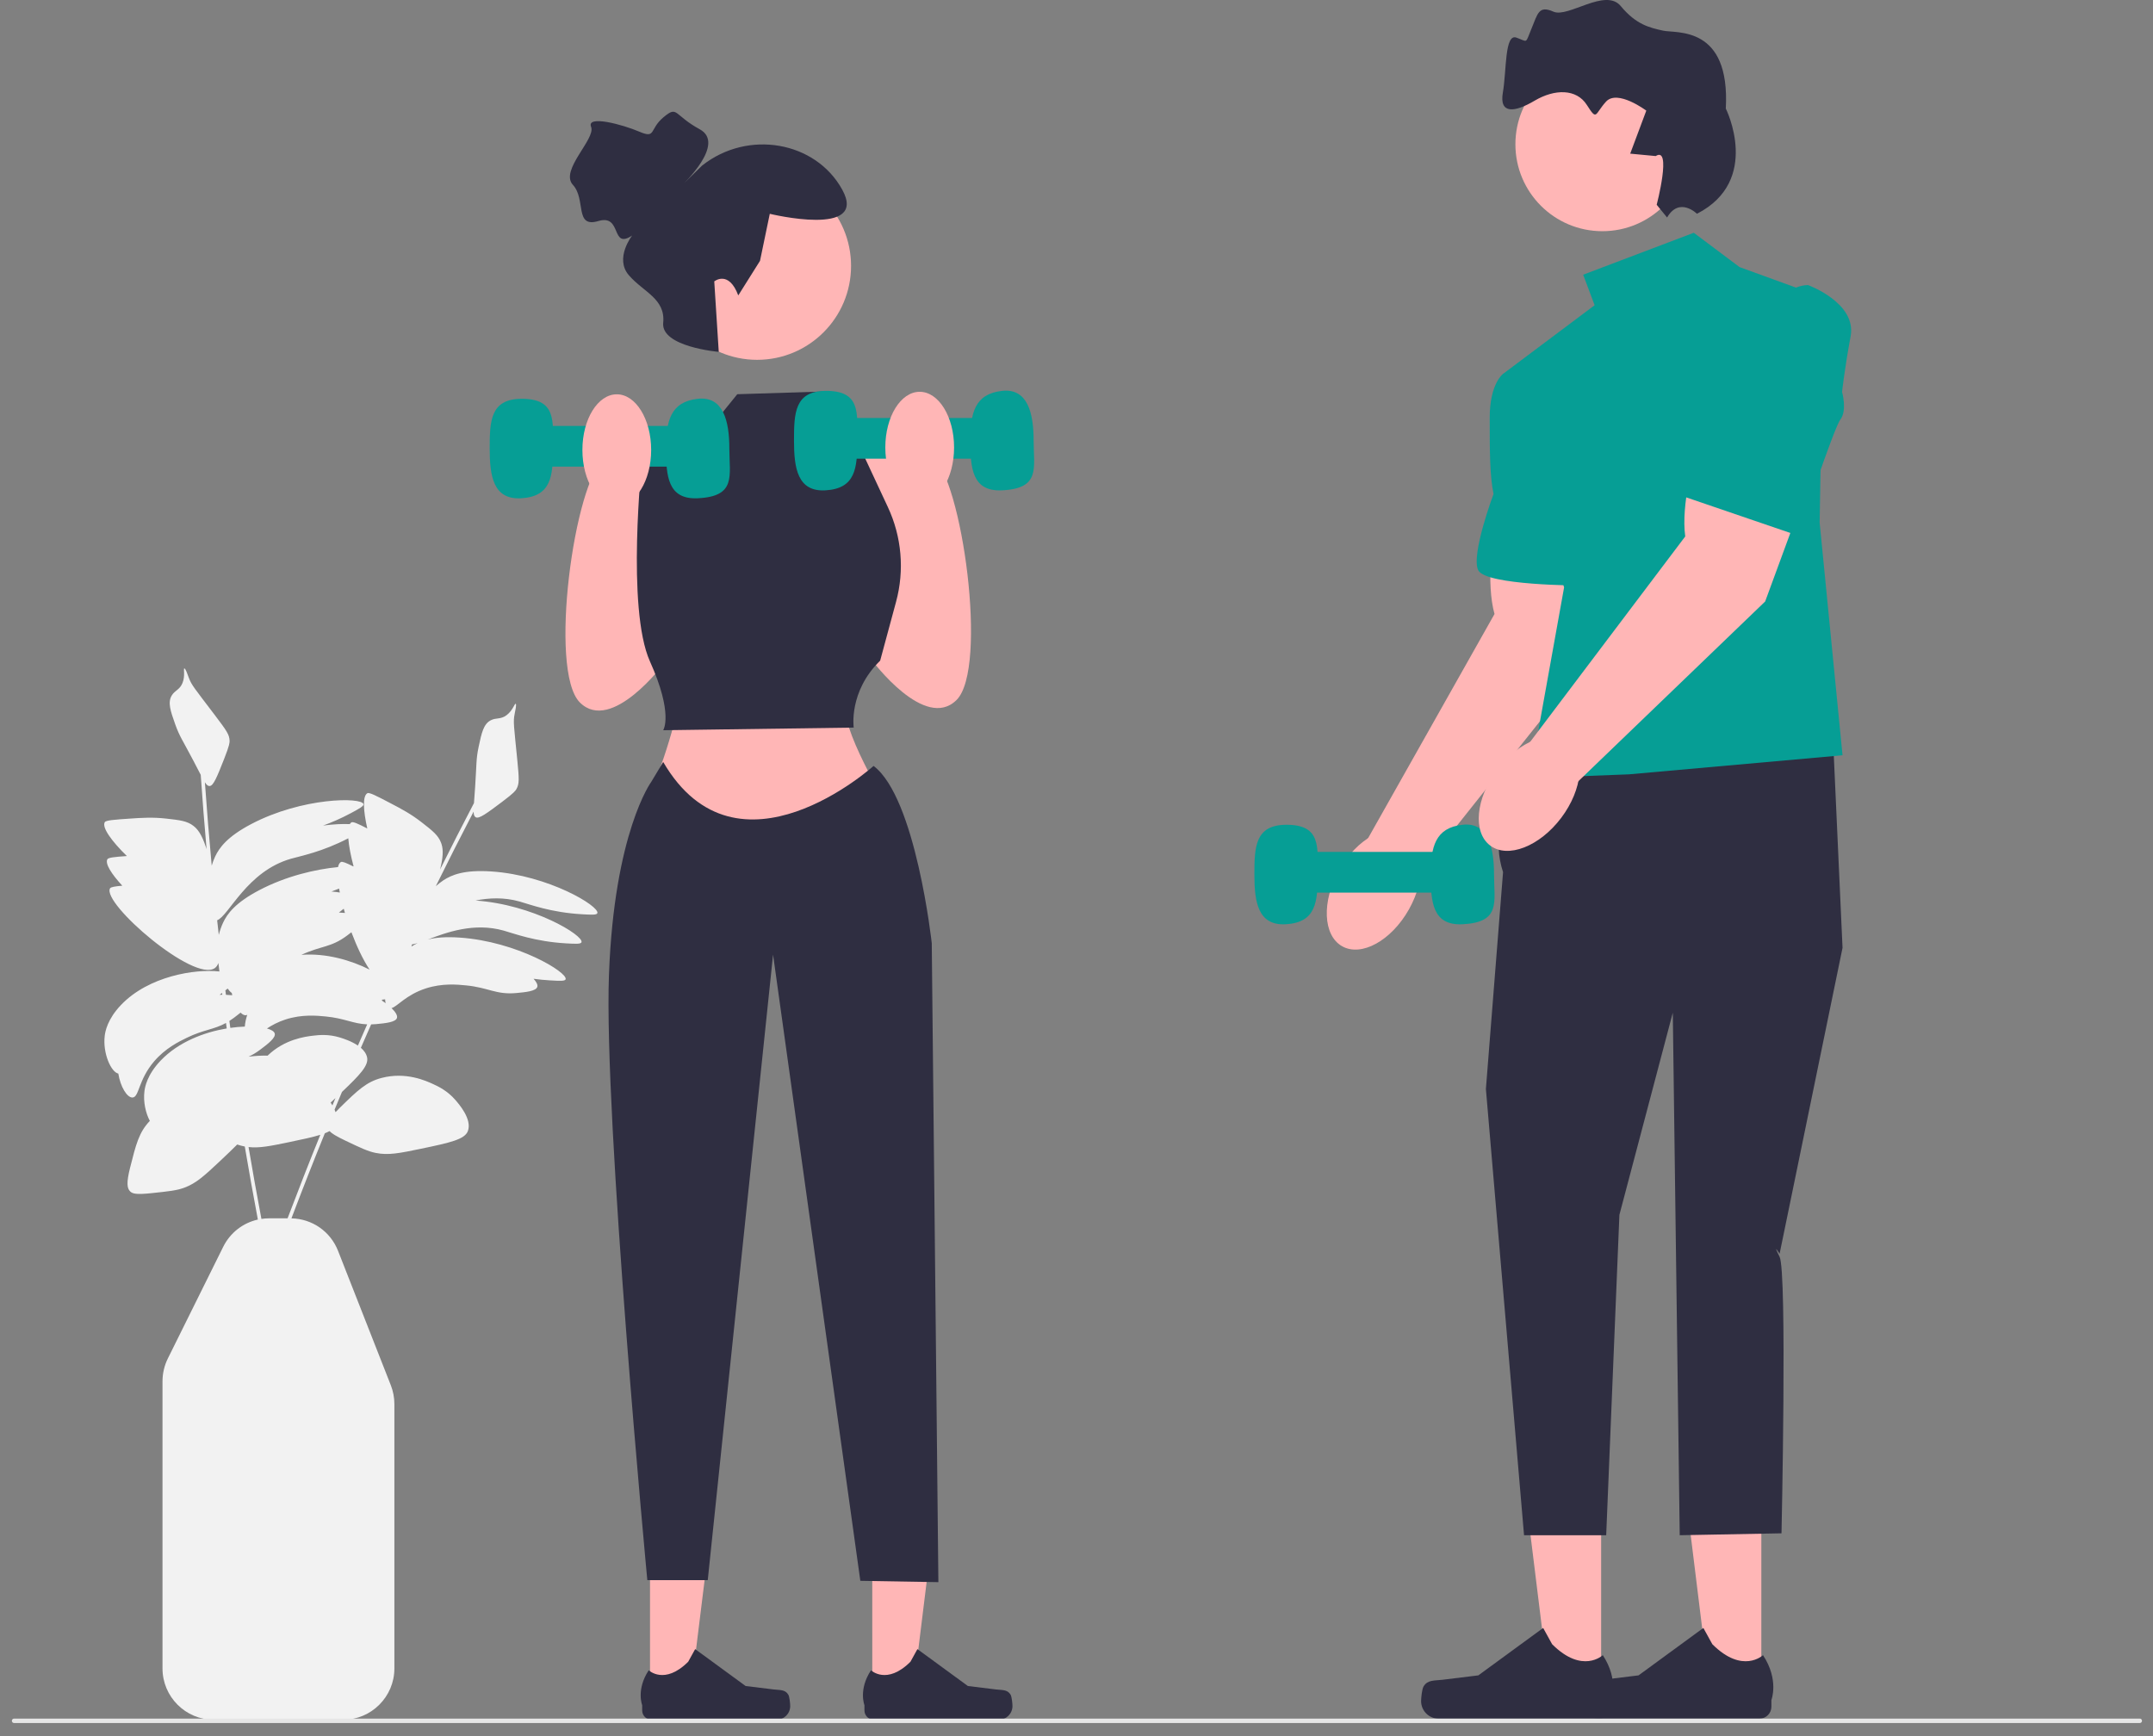 <svg width="124" height="100" viewBox="0 0 124 100" fill="none" xmlns="http://www.w3.org/2000/svg">
<rect x="0" y="0" width="124" height="100" fill="#808080" stroke="none"/>
<path d="M28.298 50.195C26.737 50.09 26.01 50.394 25.54 50.703C25.39 50.803 25.241 50.919 25.1 51.045C25.81 49.605 26.537 48.172 27.277 46.749C27.282 46.94 27.316 47.03 27.4 47.076C27.592 47.179 28.04 46.847 28.928 46.179C29.603 45.672 29.69 45.543 29.74 45.455C29.916 45.145 29.901 44.889 29.793 43.775C29.597 41.776 29.547 41.588 29.642 41.116C29.674 40.953 29.763 40.562 29.7 40.539C29.635 40.516 29.534 40.927 29.175 41.195C28.825 41.457 28.579 41.322 28.261 41.49C27.849 41.707 27.736 42.21 27.566 43.02C27.415 43.737 27.454 43.991 27.364 45.342C27.338 45.724 27.314 46.022 27.298 46.256C26.635 47.524 25.984 48.801 25.345 50.084C25.354 50.048 25.362 50.015 25.369 49.986C25.567 49.176 25.501 48.802 25.401 48.539C25.24 48.113 24.92 47.858 24.287 47.366C23.666 46.883 23.142 46.606 22.511 46.276C21.684 45.843 21.27 45.627 21.158 45.69C20.877 45.849 20.918 46.681 21.154 47.721C20.618 47.445 20.334 47.316 20.244 47.367C20.205 47.388 20.173 47.423 20.146 47.469C19.745 47.45 19.215 47.472 18.608 47.552C19.087 47.379 19.625 47.15 20.205 46.839C20.708 46.569 20.959 46.431 20.934 46.318C20.848 45.911 17.416 45.919 14.473 47.464C13.088 48.191 12.627 48.83 12.389 49.34C12.312 49.503 12.246 49.68 12.193 49.861C12.044 48.263 11.914 46.661 11.801 45.061C11.905 45.221 11.981 45.281 12.076 45.275C12.294 45.263 12.502 44.746 12.91 43.712C13.22 42.926 13.226 42.772 13.223 42.67C13.211 42.313 13.064 42.103 12.389 41.211C11.177 39.609 11.036 39.475 10.869 39.024C10.812 38.868 10.683 38.488 10.617 38.502C10.55 38.516 10.679 38.919 10.513 39.335C10.351 39.741 10.071 39.755 9.888 40.065C9.651 40.465 9.818 40.953 10.096 41.732C10.343 42.422 10.508 42.618 11.138 43.816C11.317 44.156 11.452 44.422 11.561 44.631C11.659 46.058 11.772 47.487 11.898 48.914C11.887 48.879 11.877 48.847 11.868 48.819C11.612 48.025 11.361 47.74 11.138 47.568C10.778 47.29 10.373 47.24 9.575 47.151C8.794 47.065 8.201 47.102 7.491 47.151C6.56 47.215 6.094 47.247 6.032 47.36C5.86 47.669 6.44 48.461 7.307 49.308C6.599 49.358 6.239 49.395 6.184 49.493C6.042 49.749 6.418 50.339 7.044 51.016C6.609 51.054 6.379 51.093 6.337 51.17C5.859 52.03 11.2 56.639 12.381 55.755C12.471 55.688 12.534 55.589 12.578 55.469C12.597 55.632 12.617 55.794 12.637 55.957C11.241 55.8 8.56 56.221 6.97 57.885C6.179 58.713 6.06 59.428 6.032 59.657C5.908 60.675 6.403 61.758 6.814 61.838C6.935 62.596 7.315 63.223 7.628 63.217C8.019 63.21 7.95 62.216 8.878 61.133C9.526 60.377 10.296 60.001 10.754 59.778C11.736 59.299 12.307 59.313 13.015 58.923C13.029 59.028 13.044 59.133 13.059 59.238C11.762 59.456 10.282 60.012 9.256 61.086C8.465 61.913 8.346 62.628 8.318 62.857C8.241 63.484 8.4 64.136 8.63 64.563C8.006 65.218 7.834 65.902 7.491 67.265C7.272 68.135 7.32 68.444 7.491 68.62C7.632 68.765 7.856 68.817 8.741 68.724C9.702 68.623 10.182 68.573 10.617 68.411C11.306 68.155 11.78 67.716 12.702 66.848C13.08 66.491 13.401 66.188 13.662 65.923C13.798 65.969 13.925 66.005 14.054 66.03C14.069 66.033 14.084 66.035 14.098 66.038C14.336 67.446 14.587 68.85 14.851 70.247C13.992 70.439 13.258 71.005 12.854 71.819L9.666 78.25C9.465 78.656 9.359 79.11 9.359 79.563V96.101C9.359 97.732 10.685 99.058 12.316 99.058H19.757C21.388 99.058 22.714 97.732 22.714 96.101V80.873C22.714 80.502 22.645 80.138 22.51 79.793L19.471 72.052C19.032 70.932 17.982 70.204 16.785 70.177C17.406 68.54 18.046 66.904 18.709 65.276C18.811 65.236 18.901 65.195 18.98 65.151C19.102 65.285 19.353 65.442 19.884 65.696C20.755 66.112 21.191 66.321 21.646 66.41C22.367 66.553 23.001 66.427 24.24 66.169C25.927 65.817 26.773 65.632 26.95 65.141C27.194 64.462 26.428 63.588 26.217 63.347C25.759 62.823 25.252 62.584 24.939 62.44C24.533 62.254 23.375 61.722 21.976 62.089C21.095 62.319 20.59 62.812 19.581 63.798C19.484 63.893 19.4 63.979 19.326 64.06C19.309 64.011 19.29 63.964 19.27 63.916C19.411 63.575 19.552 63.234 19.696 62.894C20.73 61.912 21.24 61.372 21.143 60.908C21.098 60.69 20.96 60.507 20.784 60.354C20.98 59.904 21.177 59.453 21.376 59.005C21.467 59.002 21.562 58.998 21.663 58.989C22.197 58.938 22.8 58.881 22.865 58.625C22.899 58.49 22.782 58.292 22.551 58.069C22.884 57.976 23.391 57.298 24.53 56.931C25.478 56.626 26.331 56.708 26.838 56.758C28.145 56.885 28.571 57.309 29.747 57.198C30.28 57.148 30.883 57.091 30.948 56.835C30.977 56.72 30.896 56.559 30.73 56.377C31.027 56.418 31.344 56.451 31.681 56.47C32.251 56.503 32.537 56.517 32.576 56.408C32.715 56.016 29.785 54.228 26.469 54.005C25.664 53.95 25.082 54.005 24.642 54.114C25.701 53.718 27.279 53.116 29.011 53.603C29.607 53.771 30.813 54.234 32.596 54.337C33.165 54.369 33.451 54.383 33.49 54.274C33.629 53.883 30.702 52.096 27.388 51.871C28.157 51.716 29.02 51.672 29.925 51.927C30.521 52.095 31.727 52.558 33.51 52.66C34.08 52.693 34.365 52.707 34.404 52.598C34.544 52.206 31.614 50.418 28.298 50.195L28.298 50.195ZM12.98 57.047C13.025 57.012 13.069 56.977 13.112 56.941C13.188 57.053 13.268 57.139 13.348 57.193C13.357 57.238 13.366 57.282 13.377 57.326C13.263 57.314 13.142 57.306 13.014 57.301C13.003 57.217 12.991 57.132 12.98 57.047L12.98 57.047ZM19.529 51.183C19.542 51.257 19.556 51.333 19.572 51.41C19.43 51.383 19.268 51.364 19.09 51.352C19.232 51.301 19.378 51.245 19.529 51.183ZM19.866 52.585C19.758 52.574 19.641 52.567 19.519 52.563C19.615 52.49 19.709 52.416 19.797 52.343C19.819 52.423 19.843 52.504 19.866 52.585ZM17.358 55C18.48 54.473 19.061 54.585 19.981 53.894C20.067 53.83 20.154 53.763 20.239 53.697C20.545 54.511 20.91 55.287 21.287 55.85C20.233 55.318 18.785 54.886 17.358 55ZM20.059 48.286C20.093 48.73 20.202 49.295 20.364 49.902C20.355 49.901 20.346 49.901 20.336 49.901C19.934 49.699 19.712 49.609 19.634 49.652C19.553 49.698 19.499 49.799 19.469 49.944C18.203 50.065 16.497 50.451 14.93 51.274C13.545 52.001 13.084 52.64 12.846 53.15C12.745 53.367 12.662 53.608 12.601 53.849C12.569 53.569 12.537 53.289 12.507 53.008C13.188 52.743 14.218 50.184 16.766 49.461C17.343 49.297 18.554 49.068 20.059 48.286H20.059ZM12.646 57.3C12.664 57.286 12.682 57.275 12.702 57.26C12.731 57.238 12.76 57.216 12.789 57.194C12.794 57.229 12.799 57.263 12.803 57.298C12.751 57.298 12.699 57.299 12.646 57.3H12.646ZM13.21 58.806C13.292 58.754 13.376 58.697 13.464 58.632C13.595 58.533 13.732 58.429 13.857 58.327C13.953 58.424 14.052 58.481 14.145 58.479C14.181 58.479 14.213 58.467 14.242 58.45C14.162 58.689 14.115 58.923 14.1 59.131C13.838 59.14 13.558 59.164 13.265 59.206C13.246 59.073 13.228 58.94 13.21 58.806ZM16.563 70.175H15.504C15.352 70.175 15.203 70.187 15.056 70.209C14.796 68.835 14.549 67.454 14.315 66.07C14.938 66.139 15.56 66.015 16.648 65.788C17.419 65.628 18.012 65.502 18.448 65.365C17.799 66.964 17.172 68.568 16.563 70.175ZM19.044 63.508C19.131 63.426 19.223 63.34 19.32 63.249C19.261 63.39 19.204 63.531 19.145 63.672C19.113 63.615 19.079 63.56 19.044 63.508ZM19.58 59.761C18.915 59.555 18.358 59.616 18.017 59.657C17.588 59.709 16.395 59.855 15.412 60.805C15.084 60.797 14.713 60.815 14.317 60.864C14.528 60.768 14.746 60.642 14.988 60.46C15.416 60.139 15.9 59.774 15.821 59.523C15.785 59.406 15.624 59.31 15.376 59.24C15.656 59.055 16.003 58.865 16.447 58.721C17.395 58.416 18.248 58.499 18.755 58.548C19.851 58.654 20.329 58.969 21.148 59.003C20.968 59.409 20.791 59.817 20.613 60.225C20.233 59.965 19.763 59.818 19.58 59.761H19.58ZM21.991 57.629C21.998 57.613 22.005 57.597 22.012 57.581C22.069 57.575 22.125 57.568 22.18 57.56C22.184 57.642 22.194 57.716 22.211 57.783C22.142 57.732 22.068 57.681 21.991 57.629ZM23.712 54.513C23.706 54.516 23.701 54.52 23.696 54.524C23.709 54.48 23.72 54.438 23.731 54.397C23.824 54.384 23.931 54.358 24.05 54.322C23.922 54.383 23.811 54.448 23.712 54.513Z" fill="#F2F2F2"/>
<path d="M37.437 97.664L39.761 97.663L40.867 88.698L37.437 88.698L37.437 97.664Z" fill="#FFB6B6"/>
<path d="M45.401 97.611C45.473 97.733 45.511 98.126 45.511 98.268C45.511 98.704 45.158 99.057 44.722 99.057H37.524C37.227 99.057 36.986 98.816 36.986 98.519V98.219C36.986 98.219 36.63 97.318 37.363 96.208C37.363 96.208 38.274 97.078 39.636 95.716L40.037 94.989L42.943 97.114L44.554 97.312C44.907 97.356 45.219 97.306 45.4 97.611H45.401H45.401Z" fill="#2F2E41"/>
<path d="M50.238 97.664L52.562 97.663L53.668 88.698L50.237 88.698L50.238 97.664Z" fill="#FFB6B6"/>
<path d="M58.202 97.611C58.274 97.733 58.312 98.126 58.312 98.268C58.312 98.704 57.959 99.057 57.523 99.057H50.325C50.028 99.057 49.787 98.816 49.787 98.519V98.219C49.787 98.219 49.431 97.318 50.164 96.208C50.164 96.208 51.075 97.078 52.437 95.716L52.838 94.989L55.744 97.114L57.355 97.312C57.708 97.356 58.02 97.306 58.202 97.611H58.202H58.202Z" fill="#2F2E41"/>
<path d="M49.304 26.296C49.304 26.296 51.982 25.076 53.691 26.296C55.4 27.515 56.924 38.487 55.095 40.316C53.267 42.145 50.219 38.03 50.219 38.03L49.304 26.296Z" fill="#FFB6B6"/>
<path d="M39.187 26.441C39.187 26.441 36.51 25.221 34.8 26.441C33.091 27.66 31.567 38.632 33.396 40.461C35.224 42.29 38.272 38.175 38.272 38.175L39.187 26.441Z" fill="#FFB6B6"/>
<path d="M39.263 39.927C39.263 39.927 38.348 44.042 37.282 45.871L45.054 50.443L51.15 46.48C51.15 46.48 48.254 41.756 48.711 40.384L39.263 39.927Z" fill="#FFB6B6"/>
<path d="M92.216 97.206L89.231 97.206L87.811 85.693L92.216 85.693L92.216 97.206Z" fill="#FFB6B6"/>
<path d="M81.989 97.139C81.896 97.295 81.847 97.8 81.847 97.983C81.847 98.542 82.301 98.996 82.86 98.996H92.104C92.486 98.996 92.795 98.686 92.795 98.305V97.92C92.795 97.92 93.252 96.763 92.311 95.337C92.311 95.337 91.141 96.454 89.392 94.705L88.877 93.771L85.144 96.501L83.076 96.755C82.623 96.811 82.222 96.747 81.989 97.139H81.989Z" fill="#2F2E41"/>
<path d="M101.442 97.206L98.457 97.206L97.038 85.693L101.443 85.693L101.442 97.206Z" fill="#FFB6B6"/>
<path d="M91.216 97.139C91.123 97.295 91.074 97.8 91.074 97.983C91.074 98.542 91.527 98.996 92.087 98.996H101.331C101.713 98.996 102.022 98.686 102.022 98.305V97.92C102.022 97.92 102.479 96.763 101.538 95.337C101.538 95.337 100.368 96.454 98.619 94.705L98.104 93.771L94.371 96.501L92.303 96.755C91.85 96.811 91.449 96.747 91.216 97.139H91.216Z" fill="#2F2E41"/>
<path d="M86.006 30.789C86.006 30.789 85.574 33.572 86.075 35.367L78.723 48.404L81.583 50.489L91.133 38.472L92.457 32.535L86.006 30.789Z" fill="#FFB6B6"/>
<path d="M81.144 52.385C82.157 50.588 82.079 48.624 80.969 47.999C79.859 47.373 78.138 48.322 77.125 50.119C76.112 51.915 76.191 53.879 77.3 54.505C78.41 55.13 80.131 54.181 81.144 52.385Z" fill="#FFB6B6"/>
<path d="M88.874 44.053C88.874 44.053 85.359 46.533 86.567 50.236L85.579 62.726L87.776 88.429H92.507L93.268 69.975L96.343 58.332L96.742 88.429L102.604 88.319C102.604 88.319 102.934 73.271 102.494 72.392C102.055 71.513 102.494 72.218 102.494 72.218L106.119 54.595L105.57 42.515L88.874 44.053Z" fill="#2F2E41"/>
<path d="M97.552 13.407L91.181 15.823L91.84 17.581L86.567 21.535L90.082 33.837L88.105 44.822L93.817 44.602L106.119 43.504L104.801 30.103L105.021 17.142L100.188 15.384L97.552 13.407Z" fill="#069E95"/>
<path d="M88.215 21.206L86.567 21.535C86.567 21.535 85.799 22.084 85.799 24.061C85.799 26.039 85.799 27.357 86.018 28.455C86.018 28.455 84.7 31.97 85.139 32.849C85.579 33.728 91.071 33.728 91.071 33.728L88.215 21.206V21.206Z" fill="#069E95"/>
<path d="M97.294 8.309C97.294 11.075 95.052 13.317 92.286 13.317C89.52 13.317 87.278 11.075 87.278 8.309C87.278 5.544 89.52 3.302 92.286 3.302C95.052 3.302 97.294 5.544 97.294 8.309Z" fill="#FFB6B6"/>
<path d="M95.416 11.796C95.416 11.796 96.303 8.388 95.358 8.989L93.89 8.85L94.817 6.372C94.817 6.372 93.158 5.129 92.497 5.855C91.836 6.582 91.995 6.992 91.394 6.046C90.793 5.101 89.537 5.119 88.386 5.799C87.236 6.479 86.338 6.591 86.556 5.329C86.775 4.067 86.652 1.922 87.335 2.166C88.018 2.409 87.831 2.546 88.199 1.665C88.567 0.783 88.614 0.294 89.466 0.671C90.318 1.048 92.46 -0.722 93.345 0.349C94.231 1.42 95.004 1.592 95.777 1.764C96.55 1.937 99.656 1.442 99.396 6.253C99.396 6.253 101.47 10.398 97.735 12.313C97.735 12.313 96.722 11.312 96.014 12.528L95.416 11.796H95.416Z" fill="#2F2E41"/>
<path d="M47.34 22.554L42.463 22.707L39.872 25.907L36.977 26.517C36.977 26.517 36.062 35.051 37.434 38.099C38.806 41.147 38.196 42.061 38.196 42.061L49.169 41.909C49.169 41.909 48.864 39.839 50.692 38.054L51.609 34.66C52.1 32.846 51.933 30.916 51.138 29.213L49.169 24.993L47.492 24.383L47.34 22.554V22.554Z" fill="#2F2E41"/>
<path d="M38.196 43.89L37.51 45.033C37.51 45.033 35.377 47.928 35.072 56.158C34.767 64.387 37.282 91.016 37.282 91.016H40.762L44.524 54.988L49.55 91.056L54.045 91.132L53.664 54.329C53.664 54.329 52.75 45.947 50.312 44.118C50.312 44.118 42.463 51.205 38.196 43.89Z" fill="#2F2E41"/>
<path d="M31.849 25.836C31.849 27.418 31.754 28.595 30.026 28.7C28.404 28.799 28.203 27.418 28.203 25.836C28.203 24.253 28.241 22.984 30.026 22.971C32.059 22.956 31.849 24.253 31.849 25.836Z" fill="#069E95"/>
<path d="M42.006 25.836C42.006 27.418 42.422 28.595 40.183 28.7C38.461 28.781 38.36 27.418 38.36 25.836C38.36 24.253 38.613 23.148 40.183 22.971C41.66 22.804 42.006 24.253 42.006 25.836Z" fill="#069E95"/>
<path d="M40.443 24.534H30.287V26.877H40.443V24.534Z" fill="#069E95"/>
<path d="M49.375 25.378C49.375 26.96 49.279 28.138 47.552 28.243C45.929 28.342 45.729 26.96 45.729 25.378C45.729 23.796 45.767 22.526 47.552 22.514C49.584 22.499 49.375 23.796 49.375 25.378Z" fill="#069E95"/>
<path d="M59.531 25.378C59.531 26.96 59.947 28.138 57.708 28.243C55.986 28.324 55.885 26.96 55.885 25.378C55.885 23.796 56.138 22.691 57.708 22.514C59.185 22.347 59.531 23.796 59.531 25.378Z" fill="#069E95"/>
<path d="M57.969 24.076H47.812V26.42H57.969V24.076Z" fill="#069E95"/>
<path d="M75.891 50.372C75.891 51.954 75.796 53.131 74.068 53.236C72.446 53.335 72.245 51.954 72.245 50.372C72.245 48.79 72.283 47.52 74.068 47.507C76.101 47.493 75.891 48.79 75.891 50.372Z" fill="#069E95"/>
<path d="M86.048 50.372C86.048 51.954 86.464 53.131 84.225 53.237C82.503 53.318 82.402 51.954 82.402 50.372C82.402 48.79 82.655 47.685 84.225 47.507C85.702 47.34 86.048 48.79 86.048 50.372Z" fill="#069E95"/>
<path d="M84.485 49.07H74.329V51.414H84.485V49.07Z" fill="#069E95"/>
<path d="M52.968 28.978C54.062 28.978 54.949 27.543 54.949 25.773C54.949 24.002 54.062 22.567 52.968 22.567C51.875 22.567 50.989 24.002 50.989 25.773C50.989 27.543 51.875 28.978 52.968 28.978Z" fill="#FFB6B6"/>
<path d="M43.606 20.726C46.594 20.726 49.016 18.304 49.016 15.316C49.016 12.328 46.594 9.906 43.606 9.906C40.618 9.906 38.196 12.328 38.196 15.316C38.196 18.304 40.618 20.726 43.606 20.726Z" fill="#FFB6B6"/>
<path d="M42.52 17.016L43.772 15.024L44.335 12.315C44.335 12.315 50.038 13.705 48.508 10.924C46.978 8.142 43.084 7.447 40.441 9.533L39.302 10.646C39.302 10.646 41.832 8.281 40.302 7.447C38.772 6.612 39.05 6.056 38.216 6.751C37.382 7.447 37.799 8.003 36.825 7.586C35.852 7.169 33.765 6.612 34.044 7.308C34.322 8.003 32.224 9.811 32.995 10.646C33.765 11.48 33.07 13.149 34.461 12.732C35.852 12.315 35.156 14.401 36.408 13.566C36.408 13.566 35.38 14.876 36.215 15.849C37.05 16.823 38.335 17.201 38.196 18.592C38.057 19.983 41.396 20.268 41.396 20.268L41.137 16.209C41.137 16.209 41.964 15.531 42.52 17.016Z" fill="#2F2E41"/>
<path d="M97.599 26.351C97.599 26.351 96.802 29.052 97.06 30.898L88.043 42.844L90.601 45.29L101.662 34.646L103.761 28.937L97.599 26.351V26.351Z" fill="#FFB6B6"/>
<path d="M89.915 47.111C91.157 45.464 91.34 43.508 90.323 42.74C89.307 41.973 87.475 42.685 86.233 44.332C84.99 45.978 84.807 47.935 85.824 48.702C86.841 49.469 88.672 48.757 89.915 47.111Z" fill="#FFB6B6"/>
<path d="M104.133 16.42C104.133 16.42 106.942 17.439 106.585 19.371C106.227 21.303 106.092 22.577 106.092 22.577C106.092 22.577 106.396 23.633 105.999 24.159C105.602 24.684 103.564 30.853 103.564 30.853L96.232 28.347C96.232 28.347 100.53 16.453 104.133 16.42Z" fill="#069E95"/>
<path d="M123.367 99.119C123.367 99.189 123.31 99.247 123.239 99.247H0.812C0.741 99.247 0.684 99.189 0.684 99.119C0.684 99.048 0.741 98.991 0.812 98.991H123.239C123.31 98.991 123.367 99.048 123.367 99.119Z" fill="#E6E6E6"/>
<path d="M37.503 25.918C37.503 27.688 36.616 29.123 35.523 29.123C34.429 29.123 33.543 27.688 33.543 25.918C33.543 24.147 34.429 22.712 35.523 22.712C36.616 22.712 37.503 24.147 37.503 25.918Z" fill="#FFB6B6"/>
</svg>

